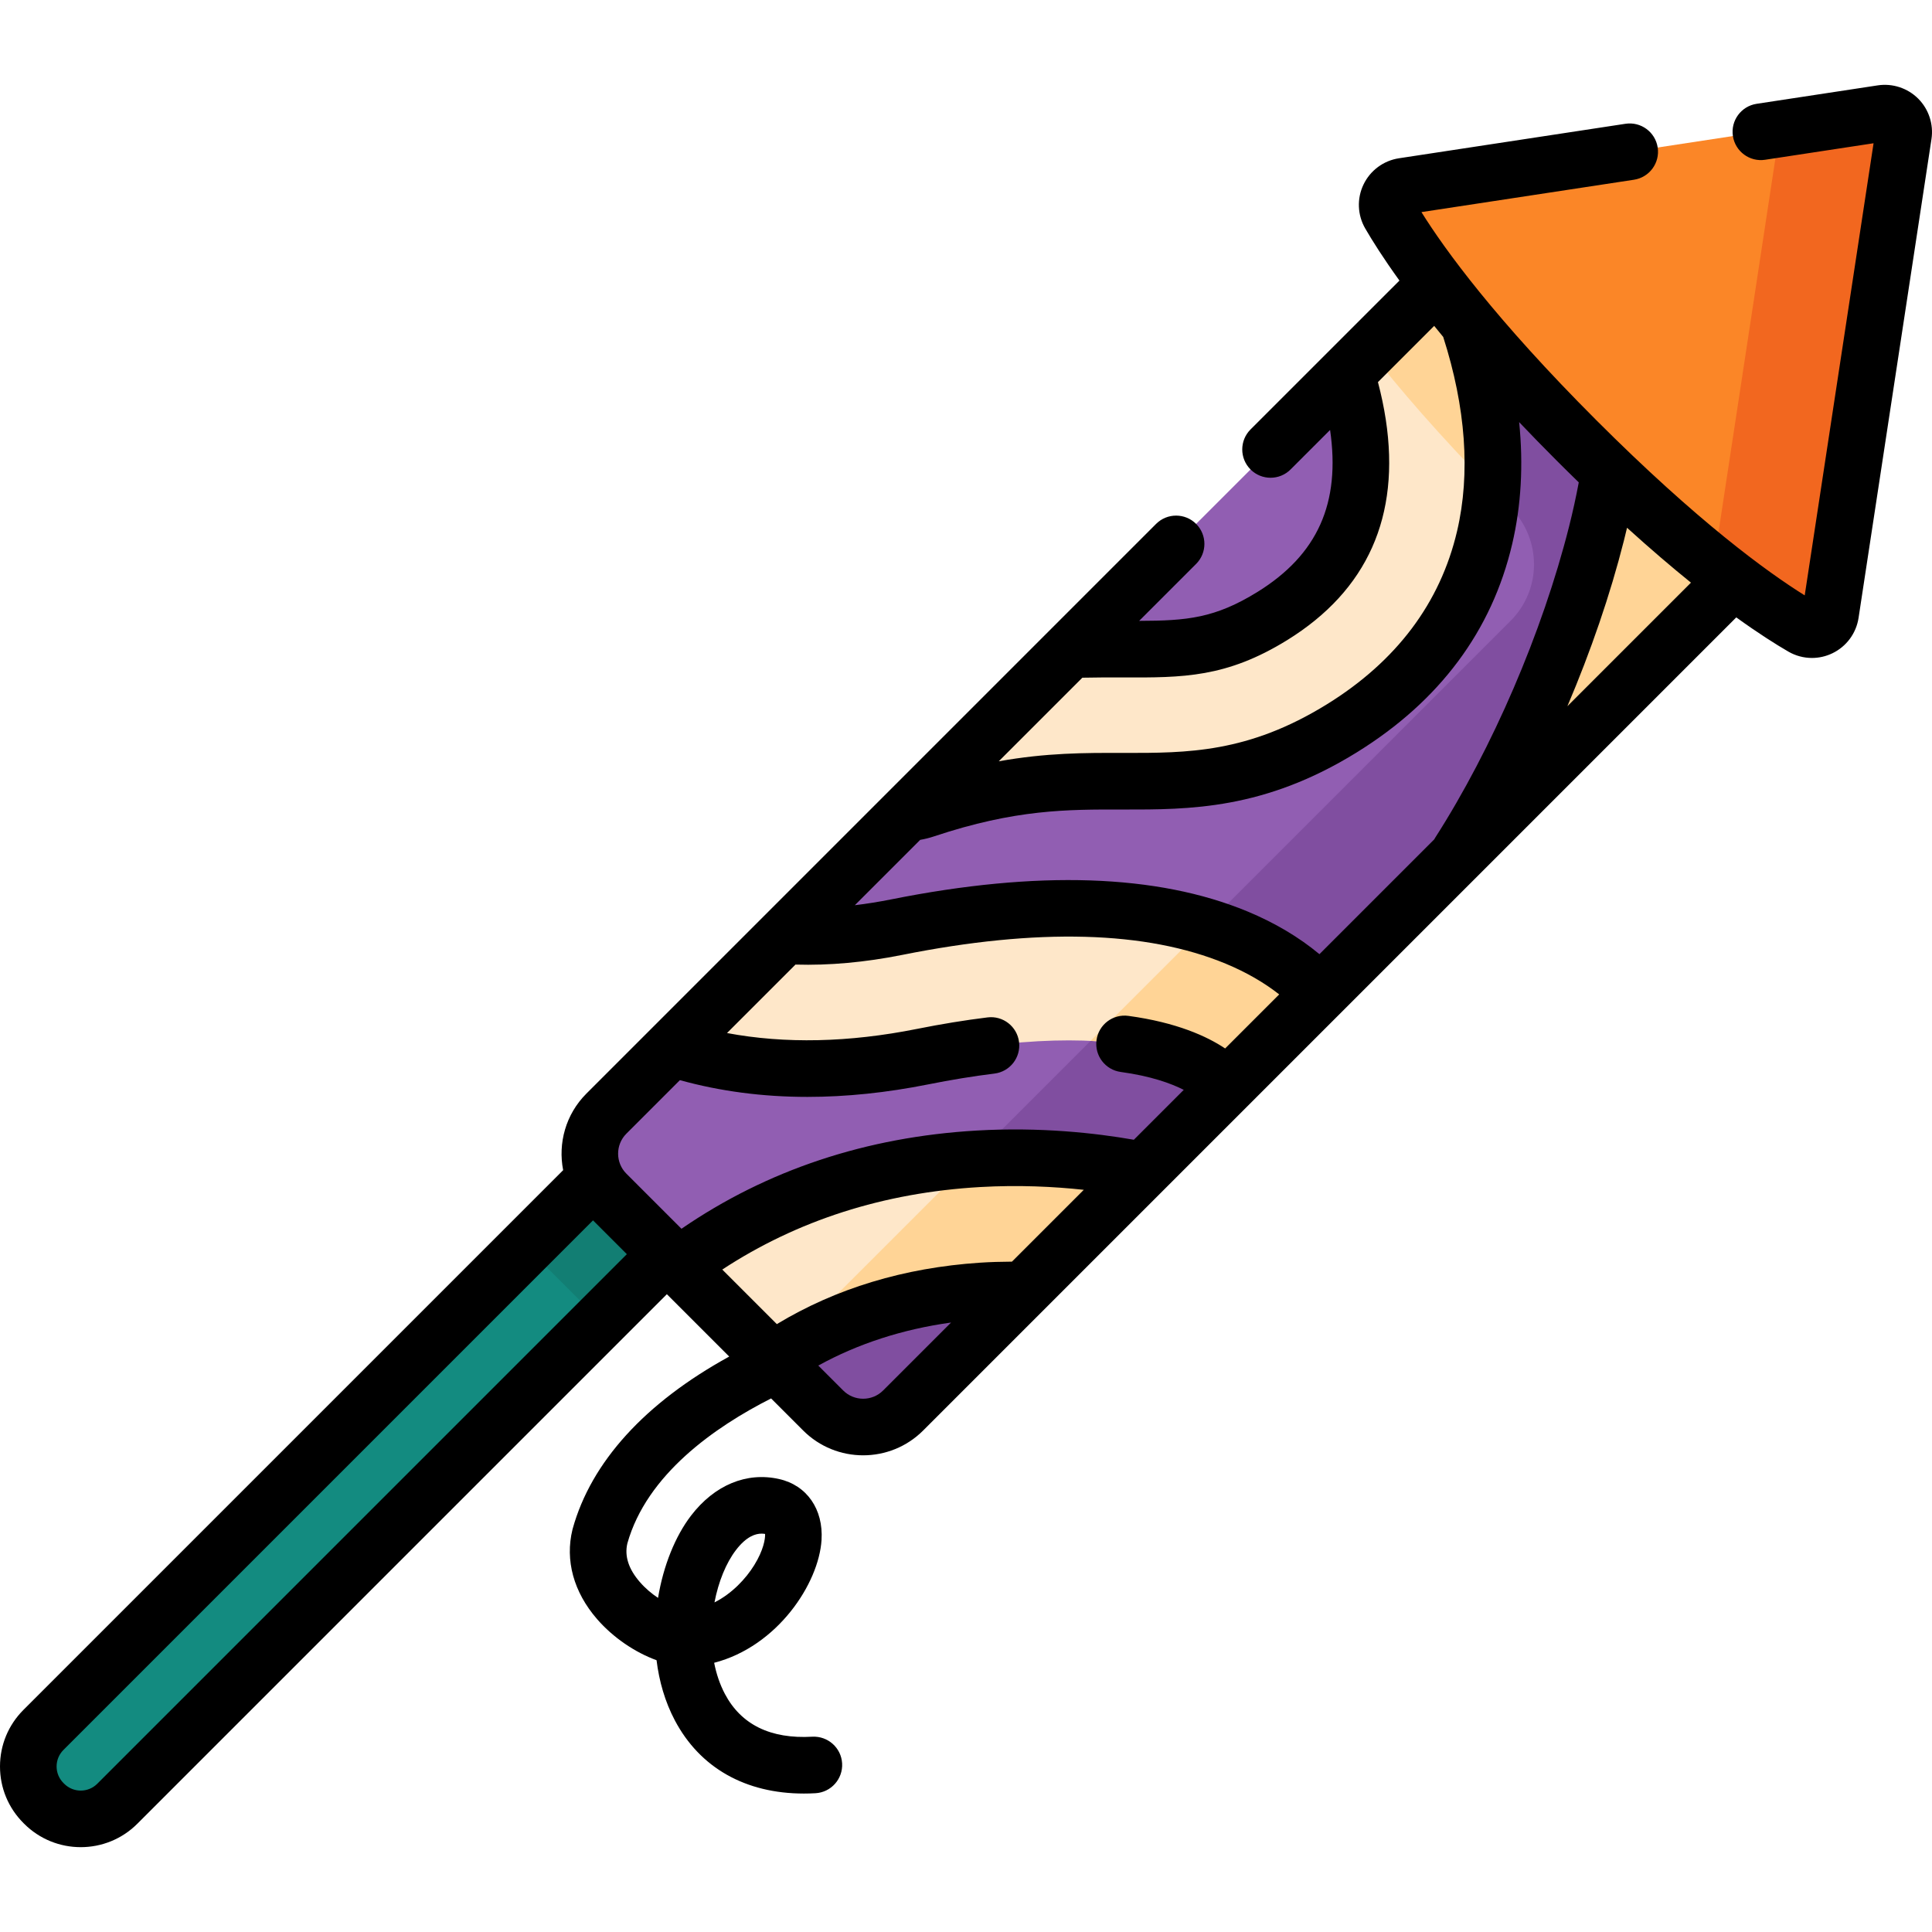 <?xml version="1.0" encoding="iso-8859-1"?>
<!-- Generator: Adobe Illustrator 24.0.2, SVG Export Plug-In . SVG Version: 6.00 Build 0)  -->
<svg version="1.1" id="Capa_1" xmlns="http://www.w3.org/2000/svg" xmlns:xlink="http://www.w3.org/1999/xlink" x="0px" y="0px"
	 viewBox="0 0 511.997 511.997" style="enable-background:new 0 0 511.997 511.997;" xml:space="preserve">
<g>
	<g>
		<g>
			<g>
				<g>
					<g>
						<path style="fill:#138B80;" d="M31.083,478.012l149.769-149.769l-19.57-19.57L11.513,458.442c-5.35,5.35-5.35,14.024,0,19.374
							c0.065,0.065,0.13,0.13,0.196,0.196C17.059,483.362,25.733,483.362,31.083,478.012z"/>
						<path style="fill:#127E73;" d="M180.852,328.243l-21.788,21.788l-16.037-16.037c-1.194-1.194-2.296-2.452-3.313-3.751
							l21.569-21.569L180.852,328.243z"/>
					</g>
				</g>
				<path style="fill:#915EB2;" d="M473.039,140.092L239.341,373.79c-5.85,5.85-15.338,5.857-21.194,0l-57.458-57.458
					c-5.857-5.857-5.85-15.345,0-21.194L394.386,61.439L473.039,140.092z"/>
				<path style="fill:#804EA0;" d="M394.386,61.439l-31.467,31.467c8.732,11.205,20.742,24.995,37.203,41.456
					c0.054,0.054,0.109,0.109,0.163,0.163c8.292,8.286,8.327,21.711,0.038,30L215.201,349.649c-5.85,5.85-15.345,5.85-21.194,0
					l24.141,24.141c5.853,5.853,15.342,5.853,21.194,0l233.698-233.698L394.386,61.439z"/>
				<g>
					<path style="fill:#FEE7C9;" d="M393.44,142.462c-4.93,21.05-17.65,38.05-37.82,50.54c-22.82,14.12-40.78,14.05-58.14,14.03
						c-14.53-0.04-29.56-0.09-52.33,7.5c-1.57,0.53-3.16,0.82-4.74,0.89l43.24-43.24c5-0.18,9.61-0.16,13.93-0.15
						c15.78,0.04,25.31,0.06,39.62-8.79c18.68-11.57,26.09-28.23,22.63-50.93c-0.71-4.65-1.81-9.13-3.08-13.23l27.08-27.08
						C390.91,87.852,399.83,115.162,393.44,142.462z"/>
				</g>
				<g>
					<path style="fill:#FFD496;" d="M395.38,129.572c-14.05-14.36-24.58-26.56-32.46-36.66l20.91-20.91
						C389.79,85.352,397.06,106.822,395.38,129.572z"/>
				</g>
				<g>
					<path style="fill:#FEE7C9;" d="M327.68,248.452c-22.42-9.29-52.72-10.22-90.05-2.75c-11.4,2.28-21.29,2.83-29.78,2.29h-0.01
						l-29.81,29.81c16.59,5.33,38.55,7.8,66.47,2.22c62.67-12.54,78.96,6.12,80.1,7.56c0.12,0.2,0.24,0.39,0.37,0.58l24.86-24.86
						C345.63,258.762,338.65,253.002,327.68,248.452z"/>
				</g>
				<g>
					<path style="fill:#FFD496;" d="M327.68,248.452c-2.66-1.1-5.44-2.09-8.33-2.95L289,275.841c26.54,1.24,34.8,10.73,35.6,11.74
						c0.12,0.2,0.24,0.39,0.37,0.58l24.86-24.86C345.63,258.762,338.65,253.002,327.68,248.452z"/>
				</g>
				<g>
					<path style="fill:#FEE7C9;" d="M302.99,310.142l-31.7,31.7c-3.54-0.06-7.28,0.01-11.16,0.27c-21.01,1.4-39.52,7.55-55.29,18.37
						l-25.05-25.05c22.41-16.91,49.41-26.6,79.48-28.34C277.62,306.032,293.29,308.202,302.99,310.142z"/>
				</g>
				<g>
					<path style="fill:#FFD496;" d="M302.99,310.142l-31.7,31.7c-3.54-0.06-7.28,0.01-11.16,0.27c-21.01,1.4-39.52,7.55-55.29,18.37
						l-10.83-10.83c5.85,5.85,15.34,5.85,21.19,0l42.45-42.45c0.54-0.04,1.08-0.08,1.62-0.11
						C277.62,306.032,293.29,308.202,302.99,310.142z"/>
				</g>
				<g>
					<path style="fill:#FFD496;" d="M473.04,140.092l-87.17,87.17c17.24-26.53,30.46-59.11,37.21-85.85
						c6.46-25.53,5.61-42.89,5.6-43.06c-0.06-0.88-0.05-1.75,0.01-2.61L473.04,140.092z"/>
				</g>
			</g>
		</g>
		<g>
			<path style="fill:#FB8627;" d="M485.12,162.611l19.322-126.883c0.507-3.33-2.36-6.198-5.691-5.691L371.867,49.359
				c-3.474,0.529-5.343,4.386-3.581,7.426c5.493,9.478,19.075,29.498,49.492,59.915c30.417,30.417,50.437,43.999,59.915,49.492
				C480.734,167.954,484.591,166.085,485.12,162.611z"/>
			<path style="fill:#F2671F;" d="M477.695,166.197c-5.73-3.328-15.317-9.608-28.719-20.778c2.812,0.876,5.913-0.94,6.387-4.027
				L471.69,34.155l27.065-4.119c3.327-0.502,6.189,2.36,5.687,5.687L485.12,162.615C484.59,166.084,480.733,167.949,477.695,166.197
				z"/>
			<path d="M508.338,26.139c-2.799-2.797-6.806-4.111-10.716-3.516l-32.102,4.887c-4.095,0.624-6.909,4.449-6.286,8.544
				c0.624,4.096,4.454,6.913,8.543,6.285l28.736-4.375l-18.246,119.818c-9.987-6.231-28.394-19.594-55.187-46.386
				c-26.793-26.793-40.155-45.199-46.386-55.187l56.323-8.577c4.095-0.623,6.909-4.448,6.286-8.543
				c-0.624-4.096-4.449-6.91-8.543-6.285l-60.023,9.14c-4.092,0.623-7.604,3.224-9.394,6.957c-1.785,3.723-1.615,8.076,0.453,11.644
				c1.909,3.294,4.814,7.907,9.072,13.809l-39.462,39.453c-2.929,2.929-2.93,7.677-0.001,10.606
				c1.464,1.465,3.384,2.197,5.304,2.197c1.919,0,3.838-0.732,5.303-2.196l10.473-10.47c2.818,19.401-3.3,33.05-19.23,42.918
				c-11.274,6.973-18.695,7.643-31.362,7.673l15.091-15.091c2.929-2.93,2.929-7.678,0-10.607c-2.929-2.928-7.678-2.928-10.606,0
				L155.382,289.833c-5.492,5.502-7.537,13.163-6.14,20.272L6.209,453.138C2.206,457.142,0,462.466,0,468.129
				s2.206,10.986,6.209,14.99l0.196,0.197c4.133,4.132,9.562,6.198,14.99,6.198s10.857-2.066,14.99-6.198l140.34-140.341
				l16.523,16.523c-22.28,12.235-36.571,27.915-41.483,45.635c-0.02,0.071-0.039,0.144-0.056,0.215
				c-2,8.144,0.308,16.563,6.5,23.704c4.292,4.949,10.081,8.845,15.783,10.922c0.68,5.555,2.237,11.007,4.858,15.959
				c6.651,12.567,18.716,19.373,34.181,19.372c1.009,0,2.033-0.028,3.07-0.087c4.135-0.232,7.3-3.772,7.068-7.908
				c-0.232-4.136-3.779-7.284-7.909-7.068c-11.058,0.634-18.847-3.188-23.152-11.325c-1.345-2.542-2.278-5.345-2.852-8.265
				c16.772-4.336,27.74-21.007,28.458-32.542c0.507-8.151-3.896-14.489-11.218-16.147c-8.636-1.959-17.156,1.578-23.371,9.696
				c-4.166,5.441-7.331,13.245-8.738,21.796c-1.672-1.108-3.358-2.514-4.845-4.229c-2.968-3.424-4.075-6.856-3.29-10.203
				c5.126-18.262,23.161-30.86,38.094-38.426l8.499,8.499c4.383,4.383,10.141,6.574,15.898,6.574c5.757,0,11.515-2.191,15.898-6.574
				l215.484-215.484c5.901,4.256,10.511,7.16,13.804,9.069c1.929,1.118,4.087,1.682,6.251,1.682c1.84,0,3.684-0.407,5.394-1.228
				c3.733-1.789,6.334-5.301,6.958-9.395l19.322-126.882C512.452,32.945,511.137,28.938,508.338,26.139z M195.036,410.776
				c2.8-3.657,5.213-4.349,6.782-4.349c0.358,0,0.672,0.036,0.937,0.081c0.072,1.261-0.417,4.303-2.876,8.27
				c-2.247,3.624-5.922,7.552-10.535,9.873C190.392,419.167,192.411,414.204,195.036,410.776z M418.388,127.833
				c-0.732,3.901-1.592,7.84-2.58,11.743c-7.065,27.987-20.333,58.814-35.492,82.461c-0.084,0.131-0.155,0.267-0.23,0.402
				l-30.425,30.425c-5.416-4.505-11.812-8.313-19.11-11.34c-23.827-9.872-55.584-10.94-94.392-3.176
				c-3.268,0.653-6.476,1.163-9.621,1.542l17.321-17.321c1.245-0.216,2.475-0.521,3.663-0.922c21.578-7.193,35.324-7.15,49.95-7.115
				h0.183c17.499,0.023,37.354,0.044,61.914-15.154c21.92-13.573,35.773-32.147,41.174-55.207
				c2.385-10.191,2.995-20.994,1.842-32.306c3.09,3.249,6.376,6.624,9.891,10.14C414.491,124.02,416.46,125.96,418.388,127.833z
				 M382.464,89.293c5.979,18.645,7.26,36.132,3.674,51.459c-4.459,19.038-16.055,34.473-34.464,45.872
				c-20.923,12.946-37.009,12.938-54.002,12.908h-0.225c-9.955-0.028-20.15-0.04-32.77,2.219l22.154-22.154
				c3.522-0.077,6.866-0.074,10.105-0.067l0.625,0.002c15.935,0.054,27.445,0.069,43.588-9.914
				c21.222-13.146,30.002-32.806,26.095-58.438c-0.495-3.241-1.197-6.566-2.077-9.914l14.906-14.903
				C380.847,87.321,381.638,88.293,382.464,89.293z M165.993,300.435l14.187-14.187c10.645,2.947,21.93,4.439,33.792,4.439
				c10.261,0,20.948-1.104,32-3.313c6.071-1.215,11.979-2.179,17.559-2.866c4.111-0.506,7.033-4.249,6.527-8.36
				s-4.252-7.043-8.36-6.526c-5.951,0.732-12.231,1.757-18.667,3.044c-18.105,3.62-34.992,3.98-50.368,1.1l18.146-18.145
				c8.899,0.265,18.402-0.587,28.294-2.565c35.84-7.173,64.677-6.39,85.705,2.323c5.413,2.246,10.156,4.98,14.19,8.148
				l-14.325,14.325c-4.852-3.236-12.876-6.898-25.642-8.636c-4.107-0.561-7.885,2.316-8.444,6.42
				c-0.559,4.104,2.315,7.884,6.419,8.443c7.999,1.089,13.317,3.027,16.697,4.742l-13.223,13.223
				c-10.051-1.76-24.746-3.417-41.643-2.44c-29.282,1.695-55.576,10.458-78.24,26.028l-14.604-14.604
				C163.075,308.11,163.077,303.356,165.993,300.435z M268.179,334.346c-2.885,0.018-5.757,0.096-8.548,0.282
				c-20.027,1.335-38.092,6.808-53.763,16.275l-14.46-14.459c19.858-13.027,42.793-20.389,68.294-21.865
				c10.276-0.592,19.661-0.121,27.511,0.732L268.179,334.346z M25.78,472.709c-2.417,2.417-6.351,2.418-8.768,0l-0.196-0.197
				c-1.171-1.171-1.816-2.728-1.816-4.383s0.645-3.212,1.816-4.383l140.34-140.341l8.963,8.963L25.78,472.709z M234.037,368.488
				c-2.918,2.918-7.666,2.918-10.583,0l-6.601-6.601c10.548-5.806,22.333-9.622,35.189-11.404L234.037,368.488z M415.373,187.152
				c6.189-14.538,11.362-29.574,14.979-43.9c0.286-1.129,0.56-2.261,0.826-3.395c6.232,5.653,11.878,10.462,16.94,14.551
				L415.373,187.152z"/>
		</g>
	</g>
</g>
<g>
</g>
<g>
</g>
<g>
</g>
<g>
</g>
<g>
</g>
<g>
</g>
<g>
</g>
<g>
</g>
<g>
</g>
<g>
</g>
<g>
</g>
<g>
</g>
<g>
</g>
<g>
</g>
<g>
</g>
</svg>
